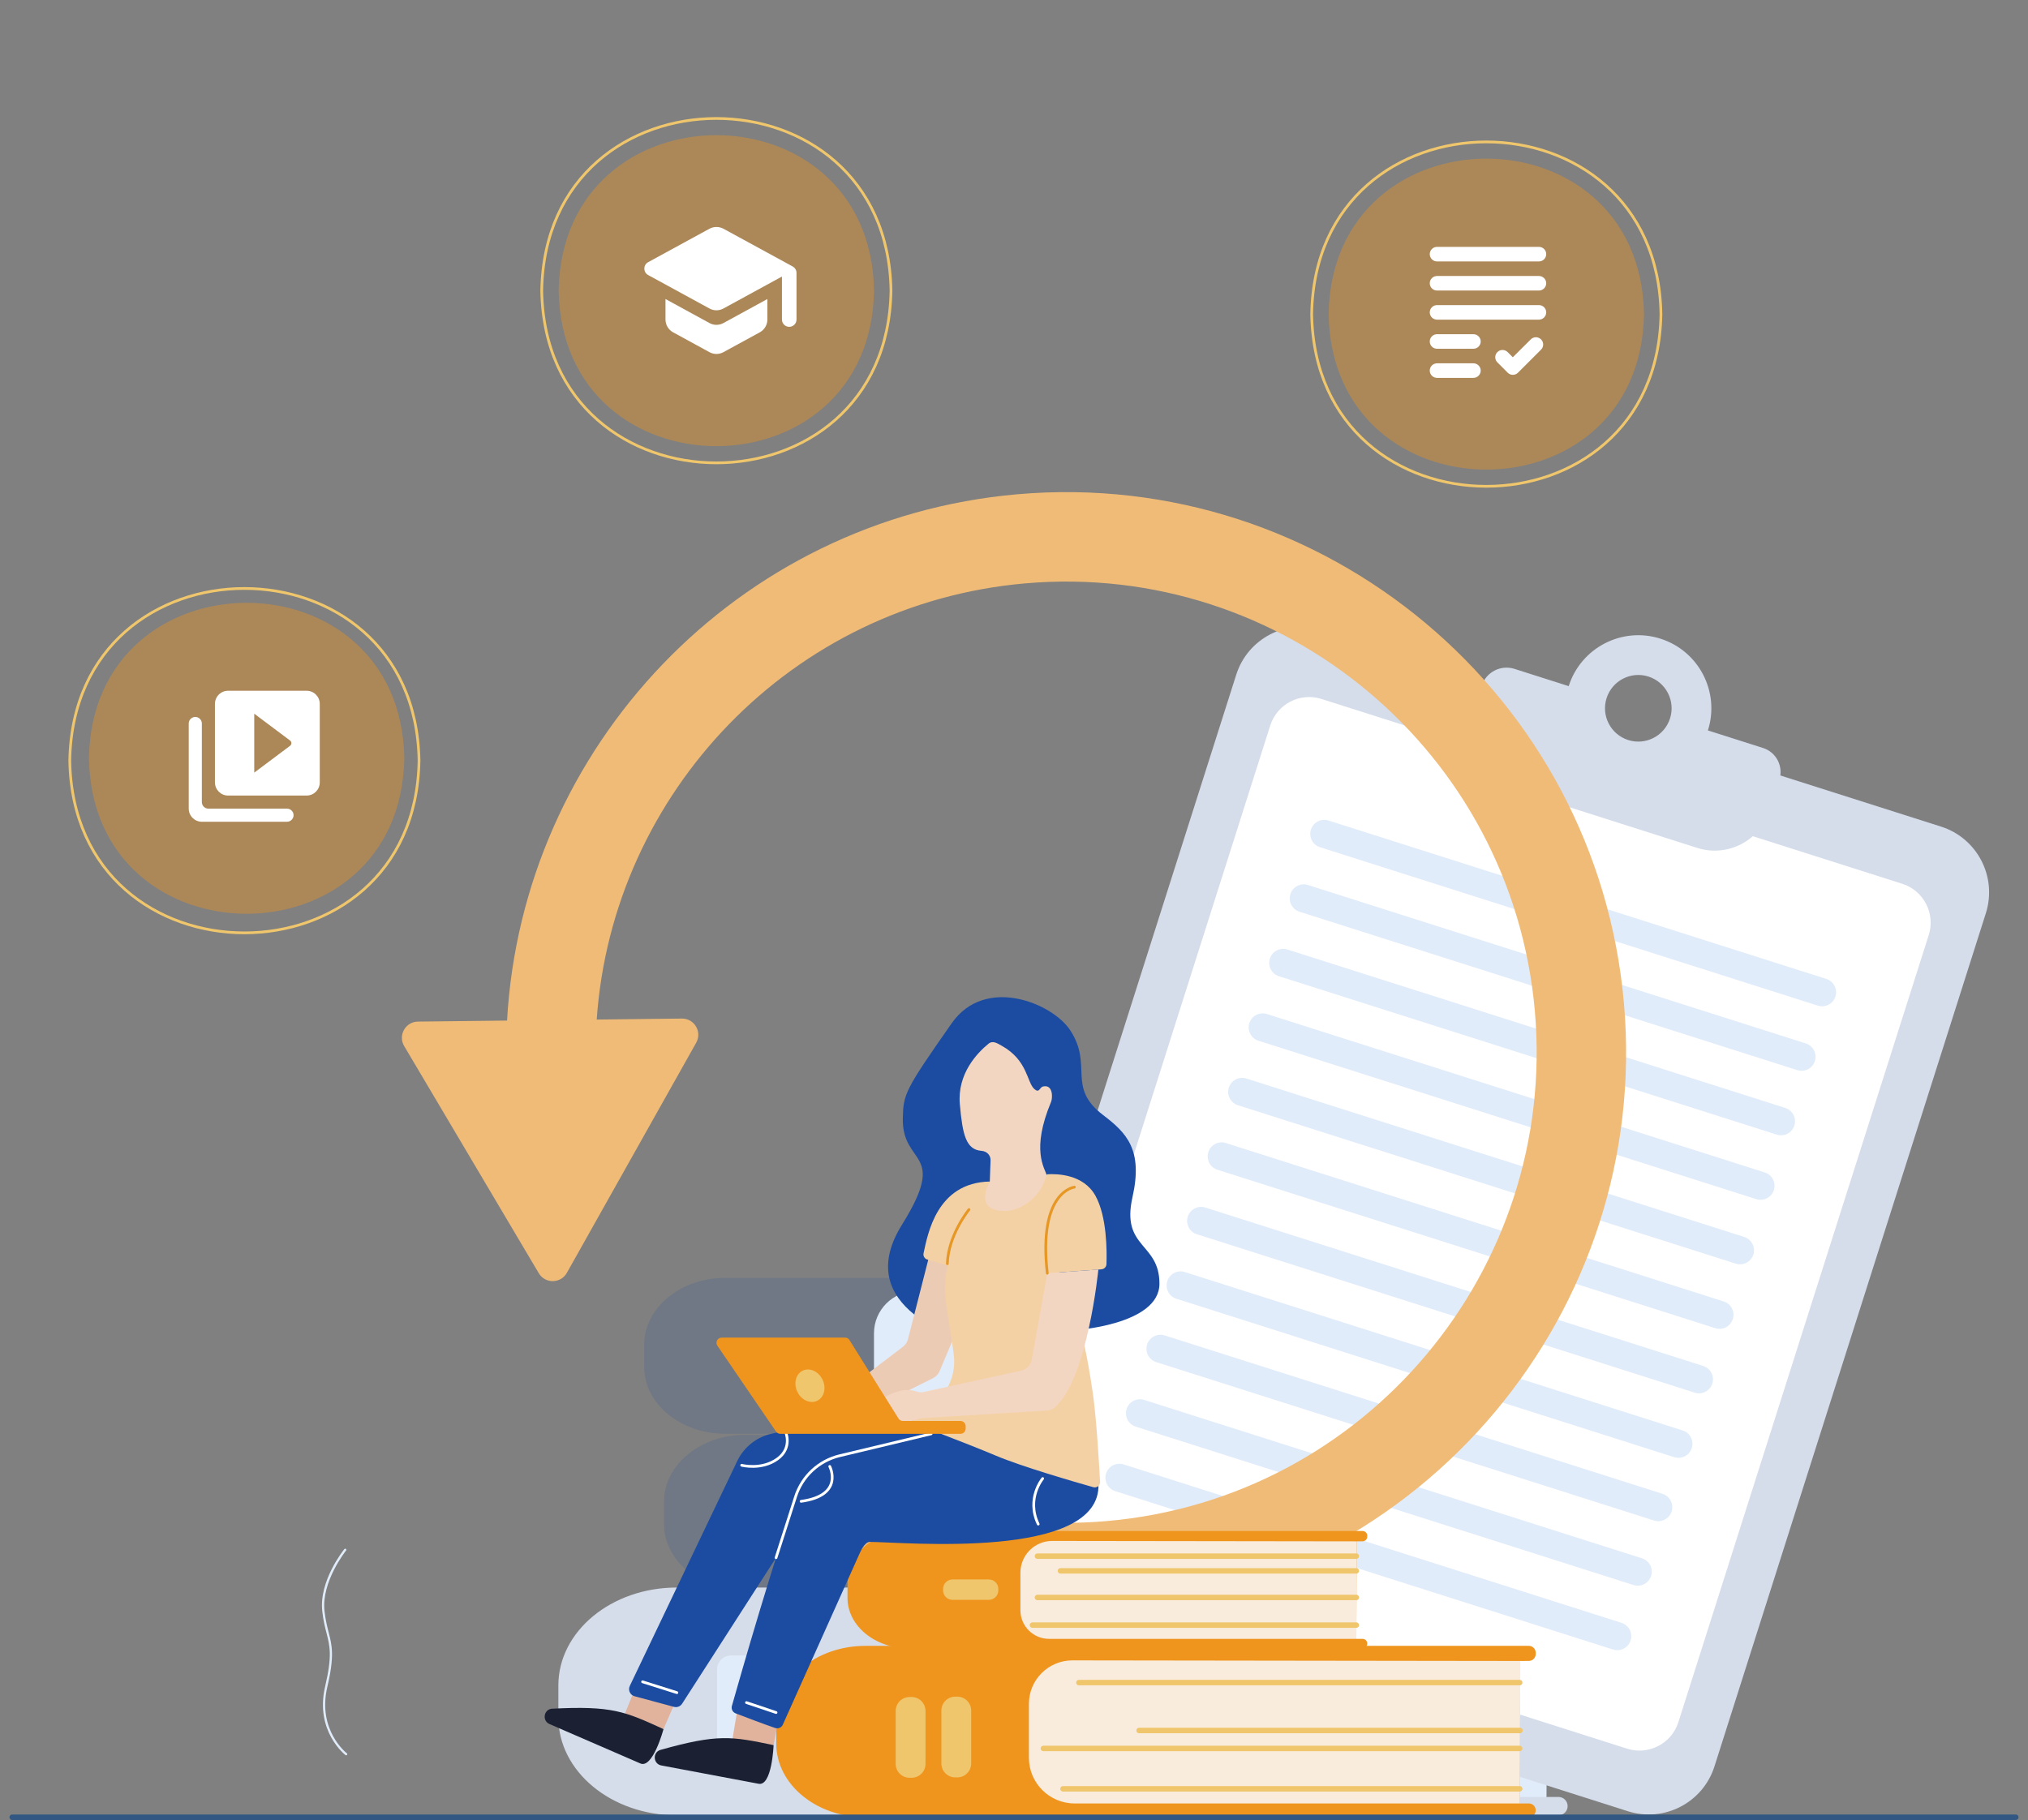 <?xml version="1.0" encoding="UTF-8"?>
<svg width="166px" height="149px" viewBox="0 0 166 149" version="1.1" xmlns="http://www.w3.org/2000/svg" xmlns:xlink="http://www.w3.org/1999/xlink">
    <rect x="0" y="0" width="166" height="149" fill="#808080" stroke="none"/>
    <title>Group 186</title>
    <defs>
        <polygon id="path-1" points="0 0 148.931 0 148.931 148.923 0 148.923"></polygon>
    </defs>
    <g id="Homepage" stroke="none" stroke-width="1" fill="none" fill-rule="evenodd">
        <g id="With-no-course-in-progress" transform="translate(-842, -280)">
            <g id="Group-186" transform="translate(843, 280)">
                <g id="Group-3" transform="translate(10.456, 0)">
                    <mask id="mask-2" fill="white">
                        <use xlink:href="#path-1"></use>
                    </mask>
                    <g id="Clip-2"></g>
                </g>
                <path d="M108.269,116.867 C108.269,117.151 108.039,117.381 107.755,117.381 L58.361,117.381 C54.698,117.381 51.728,114.925 51.728,111.895 L51.728,110.106 C51.728,107.076 54.698,104.619 58.361,104.619 L107.755,104.619 C108.039,104.619 108.269,104.85 108.269,105.134 L108.269,105.227 C108.269,105.509 108.041,105.738 107.759,105.741 L107.113,105.745 L107.077,116.353 L107.755,116.353 C108.039,116.353 108.269,116.583 108.269,116.867" id="Fill-4" fill-opacity="0.16" fill="#1B4CA1"></path>
                <path d="M73.994,105.701 L107.113,105.745 L107.077,116.353 L73.651,116.353 C71.932,116.353 70.539,114.959 70.539,113.239 L70.539,109.158 C70.539,107.249 72.086,105.701 73.994,105.701" id="Fill-6" fill="#E1ECFA"></path>
                <path d="M62.125,111.331 L62.125,110.669 C62.125,110.239 62.473,109.89 62.903,109.89 L67.356,109.89 C67.786,109.89 68.135,110.239 68.135,110.669 L68.135,111.331 C68.135,111.762 67.786,112.11 67.356,112.11 L62.903,112.11 C62.473,112.11 62.125,111.762 62.125,111.331" id="Fill-8" fill="#E1ECFA"></path>
                <path d="M109.89,129.72 C109.89,130.004 109.66,130.235 109.376,130.235 L59.983,130.235 C56.32,130.235 53.35,127.778 53.35,124.748 L53.35,122.959 C53.35,119.93 56.32,117.473 59.983,117.473 L109.376,117.473 C109.66,117.473 109.89,117.703 109.89,117.987 L109.89,118.08 C109.89,118.363 109.663,118.592 109.381,118.594 L108.735,118.599 L108.699,129.207 L109.376,129.206 C109.66,129.206 109.89,129.436 109.89,129.72" id="Fill-10" fill-opacity="0.16" fill="#1B4CA1"></path>
                <path d="M75.616,118.555 L108.735,118.599 L108.699,129.206 L75.273,129.206 C73.554,129.206 72.16,127.812 72.16,126.093 L72.16,122.012 C72.16,120.103 73.707,118.555 75.616,118.555" id="Fill-12" fill="#E1ECFA"></path>
                <path d="M63.746,124.185 L63.746,123.523 C63.746,123.093 64.095,122.744 64.525,122.744 L68.978,122.744 C69.408,122.744 69.756,123.093 69.756,123.523 L69.756,124.185 C69.756,124.615 69.408,124.964 68.978,124.964 L64.525,124.964 C64.095,124.964 63.746,124.615 63.746,124.185" id="Fill-14" fill="#E1ECFA"></path>
                <line x1="74.011" y1="120.209" x2="108.699" y2="120.209" id="Fill-16" fill="#E1ECFA"></line>
                <line x1="76.512" y1="121.808" x2="108.699" y2="121.808" id="Fill-18" fill="#E1ECFA"></line>
                <line x1="74.011" y1="124.704" x2="108.699" y2="124.704" id="Fill-20" fill="#E1ECFA"></line>
                <line x1="73.467" y1="127.71" x2="108.698" y2="127.71" id="Fill-22" fill="#E1ECFA"></line>
                <path d="M127.317,147.865 C127.317,148.279 126.981,148.616 126.566,148.616 L54.396,148.616 C49.043,148.616 44.704,145.027 44.704,140.6 L44.704,137.986 C44.704,133.559 49.043,129.97 54.396,129.97 L126.566,129.97 C126.981,129.97 127.317,130.306 127.317,130.721 L127.317,130.857 C127.317,131.27 126.984,131.605 126.572,131.608 L125.629,131.615 L125.576,147.114 L126.566,147.114 C126.981,147.114 127.317,147.45 127.317,147.865" id="Fill-24" fill="#D5DDEB"></path>
                <path d="M76.911,131.551 L125.629,131.615 L125.576,147.114 L77.156,147.114 C74.413,147.114 72.189,144.889 72.189,142.144 L72.189,136.274 C72.189,133.666 74.303,131.551 76.911,131.551" id="Fill-26" fill="#E1ECFA"></path>
                <path d="M64.769,144.282 L63.802,144.282 C63.173,144.282 62.664,143.772 62.664,143.143 L62.664,136.635 C62.664,136.006 63.173,135.497 63.802,135.497 L64.769,135.497 C65.397,135.497 65.907,136.006 65.907,136.635 L65.907,143.143 C65.907,143.772 65.397,144.282 64.769,144.282" id="Fill-28" fill="#E1ECFA"></path>
                <path d="M59.8,144.321 L58.833,144.321 C58.205,144.321 57.696,143.811 57.696,143.183 L57.696,136.674 C57.696,136.046 58.205,135.536 58.833,135.536 L59.8,135.536 C60.429,135.536 60.938,136.046 60.938,136.674 L60.938,143.183 C60.938,143.811 60.429,144.321 59.8,144.321" id="Fill-30" fill="#E1ECFA"></path>
                <line x1="77.623" y1="133.967" x2="125.576" y2="133.967" id="Fill-32" fill="#E1ECFA"></line>
                <line x1="84.171" y1="139.179" x2="125.605" y2="139.179" id="Fill-34" fill="#E1ECFA"></line>
                <line x1="73.762" y1="141.131" x2="125.576" y2="141.131" id="Fill-36" fill="#E1ECFA"></line>
                <line x1="75.895" y1="145.524" x2="125.576" y2="145.524" id="Fill-38" fill="#E1ECFA"></line>
                <path d="M132.247,148.282 L81.644,132.176 C78.674,131.231 77.032,128.056 77.977,125.084 L100.191,55.236 C101.136,52.265 104.31,50.623 107.28,51.568 L123.04,56.585 L132.39,61.458 L138.22,61.416 L157.884,67.674 C160.853,68.62 162.495,71.795 161.55,74.766 L139.336,144.614 C138.392,147.585 135.218,149.228 132.247,148.282" id="Fill-40" fill="#D5DDEB"></path>
                <path d="M132.187,143.162 L84.651,128.032 C82.894,127.473 81.922,125.594 82.482,123.836 L102.976,59.394 C103.535,57.636 105.413,56.665 107.17,57.224 L154.706,72.354 C156.463,72.913 157.435,74.792 156.876,76.55 L136.381,140.992 C135.822,142.75 133.944,143.721 132.187,143.162" id="Fill-42" fill="#FFFFFF"></path>
                <path d="M133.928,55.387 C135.363,55.844 136.156,57.378 135.7,58.813 C135.243,60.249 133.71,61.042 132.275,60.586 C130.841,60.129 130.047,58.595 130.504,57.16 C130.96,55.724 132.494,54.931 133.928,55.387 M143.31,61.236 L138.799,59.799 C139.8,56.652 138.061,53.289 134.914,52.287 C131.768,51.286 128.406,53.026 127.405,56.173 L122.968,54.761 C121.841,54.402 120.638,55.025 120.28,56.152 L119.5,58.604 C118.711,61.086 120.082,63.737 122.562,64.526 L137.927,69.417 C140.407,70.206 143.057,68.835 143.846,66.353 L144.65,63.827 C144.995,62.741 144.395,61.581 143.31,61.236" id="Fill-44" fill="#D5DDEB"></path>
                <path d="M147.796,82.33 L107.047,69.361 C106.444,69.169 106.111,68.524 106.303,67.92 C106.494,67.316 107.139,66.982 107.743,67.174 L148.492,80.144 C149.095,80.336 149.429,80.981 149.237,81.585 C149.045,82.189 148.4,82.522 147.796,82.33" id="Fill-46" fill="#E1ECFA"></path>
                <path d="M146.117,87.611 L105.368,74.642 C104.765,74.45 104.431,73.805 104.623,73.201 C104.815,72.597 105.46,72.263 106.064,72.455 L146.812,85.425 C147.416,85.617 147.749,86.262 147.557,86.866 C147.365,87.47 146.72,87.803 146.117,87.611" id="Fill-48" fill="#E1ECFA"></path>
                <path d="M144.437,92.892 L103.688,79.923 C103.085,79.731 102.752,79.086 102.943,78.482 C103.135,77.878 103.78,77.544 104.384,77.736 L145.133,90.706 C145.736,90.898 146.07,91.543 145.878,92.147 C145.686,92.751 145.041,93.084 144.437,92.892" id="Fill-50" fill="#E1ECFA"></path>
                <path d="M142.758,98.173 L102.009,85.204 C101.405,85.012 101.072,84.367 101.264,83.763 C101.456,83.159 102.101,82.825 102.704,83.017 L143.453,95.987 C144.056,96.179 144.39,96.824 144.198,97.428 C144.006,98.032 143.361,98.365 142.758,98.173" id="Fill-52" fill="#E1ECFA"></path>
                <path d="M141.078,103.454 L100.329,90.485 C99.726,90.293 99.392,89.648 99.584,89.044 C99.776,88.44 100.421,88.106 101.025,88.298 L141.774,101.268 C142.377,101.46 142.711,102.105 142.519,102.709 C142.327,103.313 141.682,103.646 141.078,103.454" id="Fill-54" fill="#E1ECFA"></path>
                <path d="M139.399,108.735 L98.65,95.766 C98.047,95.574 97.713,94.929 97.905,94.325 L97.905,94.325 C98.097,93.721 98.742,93.387 99.345,93.579 L140.094,106.549 C140.698,106.741 141.031,107.386 140.839,107.99 C140.647,108.594 140.002,108.927 139.399,108.735" id="Fill-56" fill="#E1ECFA"></path>
                <path d="M137.719,114.016 L96.97,101.047 C96.367,100.855 96.033,100.209 96.225,99.606 C96.417,99.002 97.062,98.668 97.666,98.86 L138.415,111.83 C139.018,112.022 139.351,112.667 139.16,113.271 C138.968,113.875 138.323,114.208 137.719,114.016" id="Fill-58" fill="#E1ECFA"></path>
                <path d="M136.04,119.297 L95.291,106.328 C94.687,106.136 94.354,105.491 94.546,104.887 C94.738,104.283 95.383,103.949 95.986,104.141 L136.735,117.111 C137.338,117.303 137.672,117.948 137.48,118.552 C137.288,119.155 136.643,119.489 136.04,119.297" id="Fill-60" fill="#E1ECFA"></path>
                <path d="M134.39,124.484 L93.641,111.515 C93.038,111.323 92.704,110.677 92.896,110.074 C93.088,109.47 93.733,109.136 94.337,109.328 L135.085,122.297 C135.689,122.49 136.022,123.135 135.83,123.739 C135.638,124.342 134.994,124.676 134.39,124.484" id="Fill-62" fill="#E1ECFA"></path>
                <path d="M132.71,129.765 L91.962,116.796 C91.358,116.604 91.025,115.958 91.217,115.355 C91.409,114.751 92.054,114.417 92.657,114.609 L133.406,127.578 C134.009,127.77 134.343,128.416 134.151,129.019 C133.959,129.623 133.314,129.957 132.71,129.765" id="Fill-64" fill="#E1ECFA"></path>
                <path d="M131.031,135.046 L90.282,122.077 C89.678,121.885 89.345,121.239 89.537,120.635 C89.729,120.032 90.374,119.698 90.978,119.89 L131.726,132.859 C132.33,133.052 132.663,133.697 132.471,134.3 L132.471,134.301 C132.279,134.904 131.634,135.238 131.031,135.046" id="Fill-66" fill="#E1ECFA"></path>
                <path d="M27.293,143.695 C27.289,143.692 27.284,143.69 27.28,143.686 C27.254,143.667 24.752,141.732 25.615,138.062 C26.203,135.556 26.003,134.776 25.726,133.695 C25.603,133.218 25.464,132.677 25.379,131.908 C25.102,129.43 27.102,126.929 27.187,126.824 C27.219,126.785 27.277,126.778 27.316,126.81 C27.356,126.841 27.362,126.898 27.33,126.937 C27.31,126.963 25.293,129.485 25.561,131.887 C25.645,132.643 25.783,133.178 25.904,133.65 C26.176,134.714 26.393,135.554 25.793,138.103 C24.959,141.655 27.367,143.523 27.391,143.542 C27.431,143.572 27.439,143.629 27.408,143.669 C27.381,143.705 27.332,143.714 27.293,143.695" id="Fill-78" fill="#E1ECFA"></path>
                <path d="M33.209,83.637 L40.505,83.553 C41.756,61.183 59.309,42.482 82.259,40.466 C107.436,38.256 129.717,56.948 131.926,82.135 C134.136,107.321 115.451,129.61 90.274,131.821 C82.323,132.519 74.31,131.13 67.102,127.804 C65.266,126.956 64.464,124.781 65.311,122.945 C66.158,121.108 68.333,120.307 70.168,121.154 C76.221,123.946 82.951,125.112 89.634,124.525 C110.79,122.668 126.49,103.939 124.634,82.775 C122.777,61.611 104.055,45.904 82.9,47.762 C63.785,49.44 49.126,64.893 47.844,83.469 L54.815,83.389 C55.836,83.377 56.487,84.476 55.987,85.366 L50.693,94.787 L45.398,104.209 C44.897,105.099 43.621,105.114 43.1,104.235 L37.592,94.938 L32.083,85.64 C31.563,84.761 32.188,83.648 33.209,83.637" id="Fill-80" fill="#F0BB76"></path>
                <path d="M110.917,134.557 C110.917,134.771 110.744,134.944 110.53,134.944 L73.362,134.944 C70.606,134.944 68.371,133.096 68.371,130.816 L68.371,129.47 C68.371,127.19 70.606,125.342 73.362,125.342 L110.53,125.342 C110.744,125.342 110.917,125.515 110.917,125.728 L110.917,125.798 C110.917,126.011 110.745,126.184 110.533,126.185 L110.047,126.189 L110.02,134.171 L110.53,134.171 C110.744,134.171 110.917,134.344 110.917,134.557" id="Fill-82" fill="#EF951E"></path>
                <path d="M85.126,126.155 L110.047,126.189 L110.02,134.171 L84.868,134.171 C83.574,134.171 82.525,133.122 82.525,131.827 L82.525,128.757 C82.525,127.32 83.69,126.155 85.126,126.155" id="Fill-84" fill="#F9ECDC"></path>
                <path d="M76.194,130.199 L76.194,130.087 C76.194,129.656 76.543,129.308 76.973,129.308 L79.938,129.308 C80.368,129.308 80.717,129.656 80.717,130.087 L80.717,130.199 C80.717,130.629 80.368,130.978 79.938,130.978 L76.973,130.978 C76.543,130.978 76.194,130.629 76.194,130.199" id="Fill-86" fill="#F0C66C"></path>
                <line x1="83.918" y1="127.4" x2="110.02" y2="127.4" id="Stroke-88" stroke="#F0C66C" stroke-width="0.447" stroke-linecap="round"></line>
                <line x1="85.8" y1="128.604" x2="110.02" y2="128.604" id="Stroke-90" stroke="#F0C66C" stroke-width="0.447" stroke-linecap="round"></line>
                <line x1="83.918" y1="130.783" x2="110.02" y2="130.783" id="Stroke-92" stroke="#F0C66C" stroke-width="0.447" stroke-linecap="round"></line>
                <line x1="83.509" y1="133.045" x2="110.02" y2="133.045" id="Stroke-94" stroke="#F0C66C" stroke-width="0.447" stroke-linecap="round"></line>
                <path d="M124.705,148.211 C124.705,148.523 124.452,148.776 124.14,148.776 L69.833,148.776 C65.805,148.776 62.54,146.075 62.54,142.744 L62.54,140.777 C62.54,137.446 65.805,134.745 69.833,134.745 L124.14,134.745 C124.452,134.745 124.705,134.998 124.705,135.31 L124.705,135.413 C124.705,135.723 124.454,135.975 124.144,135.978 L123.434,135.983 L123.394,147.646 L124.14,147.645 C124.452,147.645 124.705,147.898 124.705,148.211" id="Fill-96" fill="#EF951E"></path>
                <path d="M86.776,135.934 L123.443,135.983 L123.403,147.646 L86.96,147.646 C84.896,147.646 83.221,145.971 83.221,143.906 L83.221,139.489 C83.221,137.526 84.813,135.934 86.776,135.934" id="Fill-98" fill="#F9ECDC"></path>
                <path d="M77.357,145.514 L77.192,145.514 C76.564,145.514 76.055,145.005 76.055,144.376 L76.055,140.042 C76.055,139.414 76.564,138.904 77.192,138.904 L77.357,138.904 C77.985,138.904 78.494,139.414 78.494,140.042 L78.494,144.376 C78.494,145.005 77.985,145.514 77.357,145.514" id="Fill-100" fill="#F0C66C"></path>
                <path d="M73.618,145.544 L73.454,145.544 C72.825,145.544 72.316,145.034 72.316,144.406 L72.316,140.072 C72.316,139.443 72.825,138.933 73.454,138.933 L73.618,138.933 C74.247,138.933 74.756,139.443 74.756,140.072 L74.756,144.406 C74.756,145.034 74.247,145.544 73.618,145.544" id="Fill-102" fill="#F0C66C"></path>
                <line x1="87.311" y1="137.753" x2="123.394" y2="137.753" id="Stroke-104" stroke="#F0C66C" stroke-width="0.447" stroke-linecap="round"></line>
                <line x1="92.238" y1="141.675" x2="123.416" y2="141.675" id="Stroke-106" stroke="#F0C66C" stroke-width="0.447" stroke-linecap="round"></line>
                <line x1="84.406" y1="143.144" x2="123.394" y2="143.144" id="Stroke-108" stroke="#F0C66C" stroke-width="0.447" stroke-linecap="round"></line>
                <line x1="86.01" y1="146.449" x2="123.394" y2="146.449" id="Stroke-110" stroke="#F0C66C" stroke-width="0.447" stroke-linecap="round"></line>
                <polygon id="Fill-112" fill="#E1B39D" points="51.176 137.759 49.985 140.712 53.31 141.561 54.359 139.14"></polygon>
                <path d="M53.31,141.561 C50.128,140.103 49.081,139.639 44.175,139.89 C43.502,139.952 43.359,140.878 43.98,141.147 L51.382,144.358 C52.426,144.891 53.31,141.561 53.31,141.561" id="Fill-114" fill="#1B2133"></path>
                <polygon id="Fill-116" fill="#E1B39D" points="59.444 139.443 58.919 142.594 62.321 142.873 62.808 140.28"></polygon>
                <path d="M62.321,142.873 C58.895,142.157 57.771,141.935 53.043,143.267 C52.399,143.476 52.466,144.411 53.131,144.536 L61.059,146.028 C62.195,146.316 62.321,142.873 62.321,142.873" id="Fill-118" fill="#1B2133"></path>
                <path d="M86.877,108.91 C86.877,108.91 93.905,108.491 93.905,105.095 C93.905,101.698 90.752,102.222 91.697,98.018 C92.572,94.127 91.225,92.757 89.295,91.288 C86.283,88.995 88.495,87.252 86.609,84.358 C85.152,82.121 79.647,79.854 76.909,83.762 C73.055,89.264 72.945,89.564 72.9,91.539 C72.81,95.494 76.661,94.121 72.832,100.264 C69.004,106.406 75.6,109.378 80.945,110.679 C86.29,111.98 86.877,108.91 86.877,108.91" id="Fill-120" fill="#1B4CA1"></path>
                <path d="M81.006,85.621 C80.625,85.407 80.261,85.166 79.922,85.442 C78.966,86.22 77.348,87.923 77.567,90.406 C77.79,92.924 78.072,94.127 79.356,94.221 C79.772,94.251 80.1,94.584 80.08,95.001 L80.02,96.731 C80.02,96.731 79.832,96.901 79.763,97.01 L77.835,100.39 C77.663,100.661 77.685,101.011 77.888,101.259 L79.973,103.804 C80.311,104.217 80.961,104.149 81.207,103.675 L84.745,96.855 C84.836,96.679 84.769,96.48 84.711,96.29 C84.496,95.593 83.385,94.165 85.036,90.207 C85.168,89.893 85.214,88.724 84.34,88.959 C84.088,89.052 84.072,89.519 83.665,89.157 C83.046,88.606 83.128,86.809 81.006,85.621" id="Fill-122" fill="#F3D6C1"></path>
                <path d="M71.92,115.206 L62.162,117.375 C60.929,117.649 59.89,118.475 59.345,119.616 L50.552,138.023 C50.388,138.365 50.575,138.771 50.941,138.869 L54.167,139.739 C54.421,139.807 54.691,139.703 54.834,139.481 L66.512,121.326 C66.601,121.188 66.742,121.092 66.903,121.06 L78.165,118.818 C78.755,118.701 78.832,117.888 78.274,117.662 L72.279,115.236 C72.165,115.19 72.04,115.179 71.92,115.206" id="Fill-124" fill="#1B4CA1"></path>
                <path d="M75.104,102.654 L73.325,109.628 C73.26,109.882 73.112,110.106 72.903,110.264 L70.256,112.275 C69.802,112.62 69.667,113.244 69.937,113.747 L70.168,114.176 C70.464,114.727 71.145,114.943 71.705,114.663 L75.367,112.831 C75.614,112.707 75.809,112.5 75.916,112.245 L79.214,104.416 L75.104,102.654 Z" id="Fill-126" fill="#ECCBB5"></path>
                <path d="M77.66,116.918 C77.559,116.874 77.448,116.865 77.341,116.89 L68.638,118.924 C66.618,119.275 64.932,120.663 64.202,122.58 C62.537,126.951 59.555,137.383 58.909,139.661 C58.838,139.914 58.969,140.177 59.214,140.271 C59.958,140.557 61.494,141.143 62.449,141.469 C62.698,141.554 62.968,141.437 63.077,141.196 C64.047,139.032 68.495,129.112 69.332,127.248 C69.414,127.063 69.763,126.235 70.199,126.235 C72.783,126.235 89.149,127.787 88.914,121.492 C88.59,120.916 79.03,117.519 77.66,116.918" id="Fill-128" fill="#1B4CA1"></path>
                <path d="M80.02,96.731 C80.02,96.731 78.941,98.586 80.413,99.026 C82.31,99.594 84.154,97.956 84.547,96.552 C84.582,96.428 84.621,96.144 84.75,96.136 C85.486,96.095 87.673,96.107 88.667,97.896 C89.615,99.603 89.606,102.457 89.568,103.495 C89.56,103.718 89.385,103.899 89.162,103.916 L85.74,104.166 C85.374,104.193 85.2,104.629 85.451,104.899 C86.002,105.495 86.738,106.51 87.176,108.008 C87.688,109.761 87.952,110.677 88.449,114.031 C88.738,115.981 88.965,119.827 89.046,121.313 C89.062,121.612 88.781,121.837 88.492,121.756 C86.932,121.314 82.65,120.074 80.513,119.172 C77.871,118.056 73.459,116.415 73.459,116.415 C73.459,116.415 77.515,114.578 77.072,110.936 C76.631,107.294 76.044,106.002 76.572,103.594 L74.905,103.118 C74.683,103.054 74.548,102.831 74.597,102.605 C74.934,101.059 75.662,96.817 80.02,96.731" id="Fill-130" fill="#F3D1A5"></path>
                <path d="M70.919,114.736 C70.919,114.736 72.538,113.399 74.025,113.921 C74.219,113.989 74.428,113.999 74.629,113.955 C75.954,113.665 80.712,112.624 82.572,112.217 C83.028,112.117 83.378,111.753 83.46,111.293 L84.725,104.24 L88.905,103.934 C88.905,103.934 88.031,112.873 85.347,115.217 C85.162,115.378 84.927,115.465 84.682,115.48 C82.974,115.584 75.458,116.042 74.52,116.099 C74.448,116.104 74.381,116.114 74.311,116.132 C74.135,116.177 73.781,116.275 73.46,116.415 C73.008,116.611 72.48,116.487 72.151,116.119 L70.919,114.736 Z" id="Fill-132" fill="#F3D6C1"></path>
                <path d="M59.709,119.959 C59.709,119.959 61.324,120.384 62.628,119.449 C63.931,118.513 63.279,117.152 63.279,117.152" id="Stroke-134" stroke="#FFFFFF" stroke-width="0.223" stroke-linecap="round"></path>
                <path d="M62.522,127.529 L64.121,122.531 C64.657,120.857 66.028,119.585 67.736,119.177 L75.219,117.386" id="Stroke-136" stroke="#FFFFFF" stroke-width="0.223" stroke-linecap="round"></path>
                <path d="M84.348,121.047 C84.348,121.047 82.976,122.679 83.982,124.776" id="Stroke-138" stroke="#FFFFFF" stroke-width="0.223" stroke-linecap="round"></path>
                <path d="M66.918,120.055 C66.918,120.055 68.142,122.427 64.572,122.912" id="Stroke-140" stroke="#FFFFFF" stroke-width="0.223" stroke-linecap="round"></path>
                <line x1="51.597" y1="137.687" x2="54.407" y2="138.575" id="Stroke-142" stroke="#FFFFFF" stroke-width="0.223" stroke-linecap="round"></line>
                <line x1="60.101" y1="139.389" x2="62.522" y2="140.203" id="Stroke-144" stroke="#FFFFFF" stroke-width="0.223" stroke-linecap="round"></line>
                <path d="M86.942,97.191 C86.942,97.191 83.961,97.513 84.725,104.24" id="Stroke-146" stroke="#E69724" stroke-width="0.223" stroke-linecap="round"></path>
                <path d="M78.314,99.027 C78.314,99.027 76.614,101.109 76.544,103.457" id="Stroke-148" stroke="#E69724" stroke-width="0.223" stroke-linecap="round"></path>
                <path d="M62.52,117.2 L57.723,110.174 C57.53,109.891 57.732,109.509 58.073,109.509 L68.172,109.509 C68.318,109.509 68.455,109.584 68.532,109.708 L72.546,116.133 C72.624,116.257 72.76,116.333 72.907,116.333 L77.617,116.333 C77.852,116.333 78.042,116.523 78.042,116.758 L78.042,116.961 C78.042,117.195 77.852,117.386 77.617,117.386 L62.871,117.386 C62.73,117.386 62.599,117.316 62.52,117.2" id="Fill-150" fill="#EF951E"></path>
                <path d="M66.328,112.951 C66.656,113.631 66.46,114.405 65.891,114.679 C65.321,114.954 64.595,114.624 64.267,113.944 C63.939,113.263 64.135,112.489 64.704,112.215 C65.273,111.94 66,112.27 66.328,112.951" id="Fill-152" fill="#F0C66C"></path>
                <path d="M32.095,62.081 C31.805,79.056 6.566,79.053 6.279,62.081 C6.568,45.107 31.808,45.109 32.095,62.081" id="Fill-154" fill-opacity="0.4" fill="#EF951E"></path>
                <g id="Icons/content/edit-24px" transform="translate(12.662, 54.764)">
                    <rect id="Size" fill="#D8D8D8" opacity="0" x="0" y="0" width="14.299" height="14.299"></rect>
                    <path d="M2.324,3.932 C2.029,3.932 1.787,4.173 1.787,4.468 L1.787,11.439 C1.787,12.029 2.27,12.512 2.86,12.512 L9.83,12.512 C10.125,12.512 10.367,12.27 10.367,11.975 C10.367,11.68 10.125,11.439 9.83,11.439 L3.396,11.439 C3.101,11.439 2.86,11.198 2.86,10.903 L2.86,4.468 C2.86,4.173 2.618,3.932 2.324,3.932 Z M11.439,1.787 L5.005,1.787 C4.415,1.787 3.932,2.27 3.932,2.86 L3.932,9.294 C3.932,9.884 4.415,10.367 5.005,10.367 L11.439,10.367 C12.029,10.367 12.512,9.884 12.512,9.294 L12.512,2.86 C12.512,2.27 12.029,1.787 11.439,1.787 Z M7.149,8.49 L7.149,3.664 L10.083,5.863 C10.227,5.97 10.227,6.184 10.083,6.292 L7.149,8.49 Z" id="Shape" fill="#FFFFFF"></path>
                </g>
                <path d="M33.3,62.275 C32.98,81.072 5.029,81.07 4.711,62.274 C5.031,43.477 32.982,43.479 33.3,62.275 Z" id="Stroke-156" stroke="#F0C66C" stroke-width="0.223"></path>
                <path d="M44.729,23.796 C45.018,40.771 70.258,40.768 70.545,23.796 C70.255,6.822 45.016,6.824 44.729,23.796" id="Fill-166" fill-opacity="0.4" fill="#EF951E"></path>
                <g id="Icons/content/edit-24px" transform="translate(51.09, 16.629)">
                    <path d="M2.383,7.852 L2.383,9.527 C2.383,9.962 2.621,10.367 3.003,10.575 L5.982,12.202 C6.339,12.398 6.768,12.398 7.126,12.202 L10.105,10.575 C10.486,10.367 10.724,9.962 10.724,9.527 L10.724,7.852 L7.126,9.819 C6.768,10.015 6.339,10.015 5.982,9.819 L2.383,7.852 Z" id="Path" fill="#FFFFFF"></path>
                    <rect id="Size" fill="#D8D8D8" opacity="0" x="0" y="0" width="14.299" height="14.299"></rect>
                    <path d="M5.982,2.097 L0.959,4.838 C0.548,5.064 0.548,5.66 0.959,5.886 L5.982,8.627 C6.339,8.824 6.768,8.824 7.126,8.627 L11.916,6.011 L11.916,9.533 C11.916,9.86 12.184,10.128 12.512,10.128 C12.839,10.128 13.107,9.86 13.107,9.533 L13.107,5.714 C13.107,5.493 12.988,5.297 12.798,5.189 L7.126,2.097 C6.768,1.907 6.339,1.907 5.982,2.097 Z" id="Path" fill="#FFFFFF"></path>
                </g>
                <path d="M43.342,23.796 C43.663,42.594 71.614,42.592 71.932,23.796 C71.611,4.998 43.66,5.001 43.342,23.796 Z" id="Stroke-168" stroke="#F0C66C" stroke-width="0.223"></path>
                <path d="M133.569,25.716 C133.279,42.691 108.04,42.688 107.752,25.716 C108.042,8.742 133.281,8.745 133.569,25.716" id="Fill-174" fill-opacity="0.4" fill="#EF951E"></path>
                <g id="Icons/content/edit-24px" transform="translate(113.648, 18.424)">
                    <rect id="Size" fill="#D8D8D8" opacity="0" x="0" y="0" width="14.299" height="14.299"></rect>
                    <path d="M2.979,4.171 L11.32,4.171 C11.648,4.171 11.916,4.439 11.916,4.766 L11.916,4.766 C11.916,5.094 11.648,5.362 11.32,5.362 L2.979,5.362 C2.651,5.362 2.383,5.094 2.383,4.766 L2.383,4.766 C2.383,4.439 2.651,4.171 2.979,4.171 Z M2.979,7.745 L11.32,7.745 C11.648,7.745 11.916,7.477 11.916,7.149 L11.916,7.149 C11.916,6.822 11.648,6.554 11.32,6.554 L2.979,6.554 C2.651,6.554 2.383,6.822 2.383,7.149 L2.383,7.149 C2.383,7.477 2.651,7.745 2.979,7.745 Z M2.979,10.128 L5.958,10.128 C6.286,10.128 6.554,9.86 6.554,9.533 L6.554,9.533 C6.554,9.205 6.286,8.937 5.958,8.937 L2.979,8.937 C2.651,8.937 2.383,9.205 2.383,9.533 L2.383,9.533 C2.383,9.86 2.651,10.128 2.979,10.128 Z M2.979,12.512 L5.958,12.512 C6.286,12.512 6.554,12.243 6.554,11.916 L6.554,11.916 C6.554,11.588 6.286,11.32 5.958,11.32 L2.979,11.32 C2.651,11.32 2.383,11.588 2.383,11.916 L2.383,11.916 C2.383,12.243 2.651,12.512 2.979,12.512 Z M2.383,2.383 L2.383,2.383 C2.383,2.711 2.651,2.979 2.979,2.979 L11.32,2.979 C11.648,2.979 11.916,2.711 11.916,2.383 L11.916,2.383 C11.916,2.055 11.648,1.787 11.32,1.787 L2.979,1.787 C2.651,1.787 2.383,2.055 2.383,2.383 Z" id="Combined-Shape" fill="#FFFFFF"></path>
                    <path d="M9.181,10.825 L8.758,10.402 C8.526,10.17 8.15,10.17 7.918,10.402 L7.918,10.402 C7.686,10.635 7.686,11.01 7.918,11.243 L8.764,12.089 C8.996,12.321 9.372,12.321 9.604,12.089 L11.493,10.2 C11.725,9.968 11.725,9.592 11.493,9.36 L11.493,9.36 C11.26,9.127 10.885,9.127 10.653,9.36 L9.181,10.825 Z" id="Path" fill="#FFFFFF"></path>
                </g>
                <path d="M134.956,25.716 C134.635,44.514 106.684,44.511 106.366,25.716 C106.687,6.918 134.638,6.921 134.956,25.716 Z" id="Stroke-176" stroke="#F0C66C" stroke-width="0.223"></path>
                <line x1="0" y1="148.776" x2="164" y2="148.776" id="Stroke-184" stroke="#315782" stroke-width="0.447" stroke-linecap="round"></line>
            </g>
        </g>
    </g>
</svg>